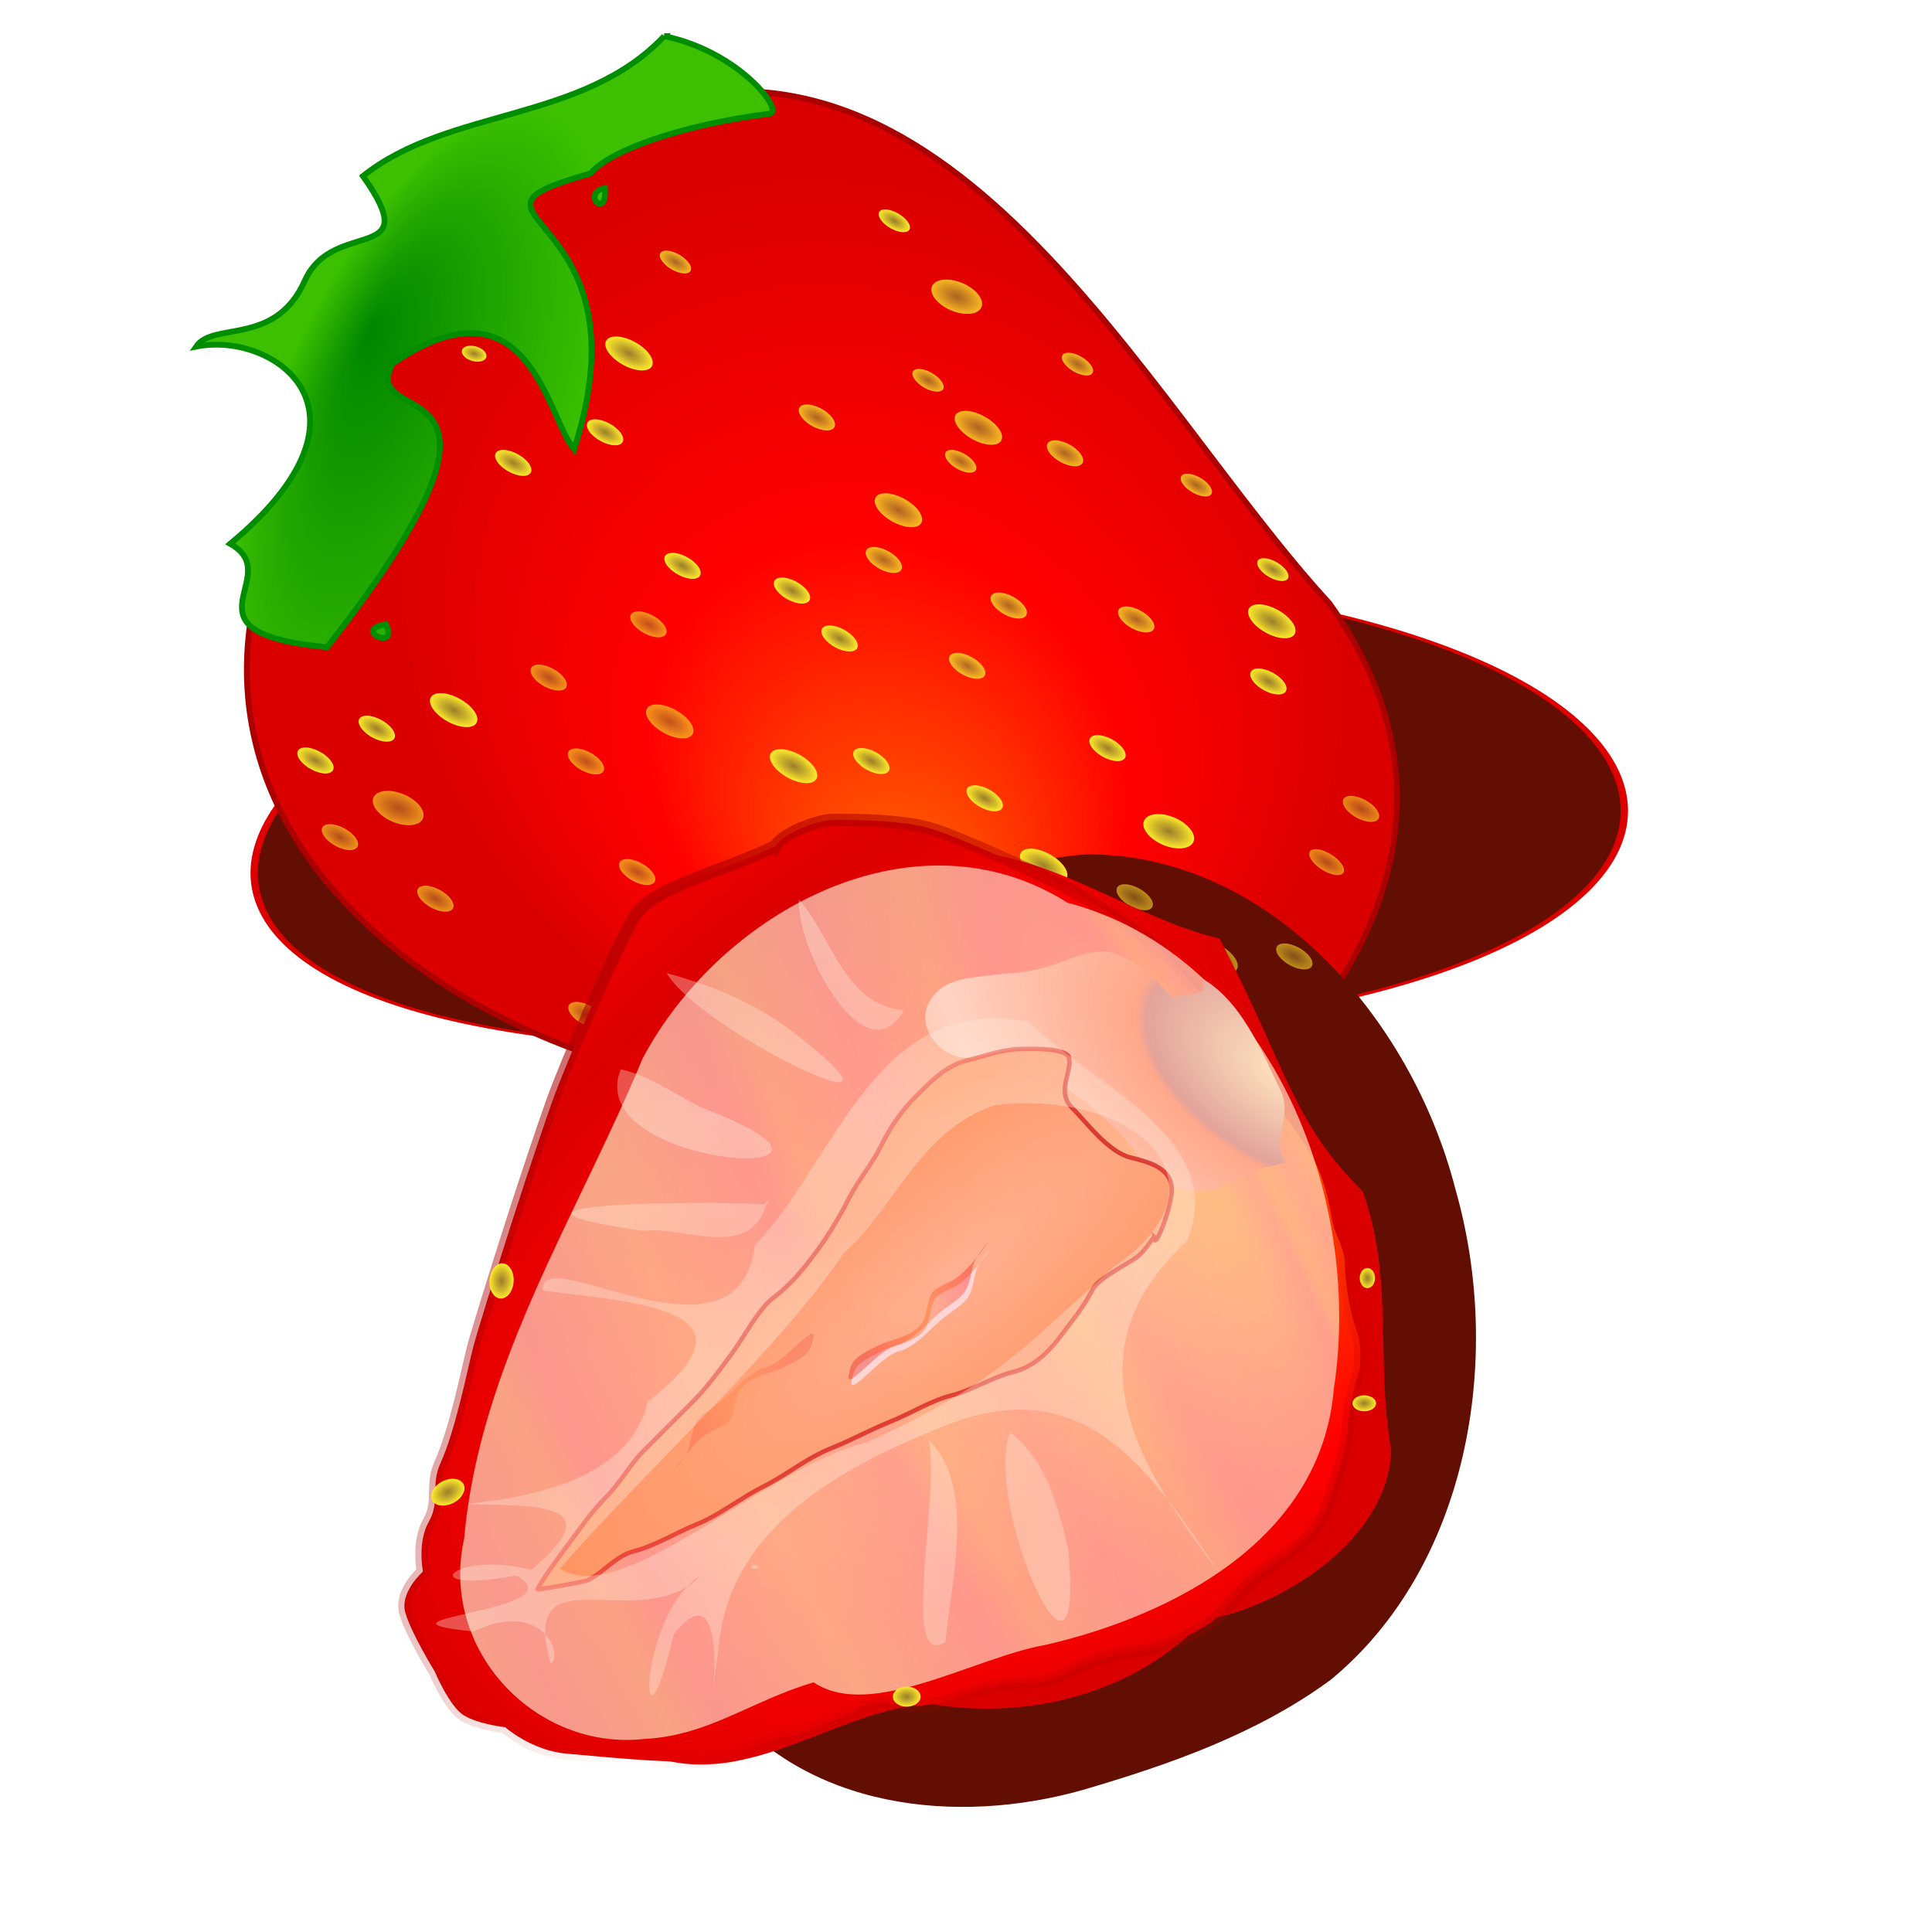 <?xml version="1.0" encoding="UTF-8"?>
<svg viewBox="0 0 425.411 436.268" width="50" height="50" xmlns="http://www.w3.org/2000/svg" xmlns:xlink="http://www.w3.org/1999/xlink">
 <defs>
  <filter id="aa">
   <feGaussianBlur stdDeviation="4.083"/>
  </filter>
  <filter id="z">
   <feGaussianBlur stdDeviation=".317"/>
  </filter>
  <filter id="j">
   <feGaussianBlur stdDeviation=".616"/>
  </filter>
  <filter id="y">
   <feGaussianBlur stdDeviation="1.947"/>
  </filter>
  <filter id="x">
   <feGaussianBlur stdDeviation="2.973"/>
  </filter>
  <filter id="a" x="-.22" y="-.299" width="1.44" height="1.598">
   <feGaussianBlur stdDeviation=".916"/>
  </filter>
  <filter id="i" x="-.243" y="-.225" width="1.486" height="1.449">
   <feGaussianBlur stdDeviation="19.273"/>
  </filter>
  <filter id="w" x="-.138" y="-.142" width="1.275" height="1.285">
   <feGaussianBlur stdDeviation="10.276"/>
  </filter>
  <linearGradient id="c">
   <stop stop-color="#ff6900" offset="0"/>
   <stop stop-color="#f00" offset=".638"/>
   <stop stop-color="#db0000" offset="1"/>
  </linearGradient>
  <linearGradient id="d">
   <stop stop-color="#9b7e2a" offset="0"/>
   <stop stop-color="#cdb42a" offset=".536"/>
   <stop stop-color="#ffea2a" offset="1"/>
  </linearGradient>
  <linearGradient id="v" x1="55.313" x2="152.09" y1="416.52" y2="529.06" gradientUnits="userSpaceOnUse" spreadMethod="reflect">
   <stop stop-color="#a00" stop-opacity=".639" offset="0"/>
   <stop stop-color="#a00" stop-opacity="0" offset="1"/>
  </linearGradient>
  <radialGradient id="l" cx="377.24" cy="507.49" r="44.151" gradientTransform="matrix(1.59 1.044 -.587 .936 63.859 -315.81)" gradientUnits="userSpaceOnUse" spreadMethod="reflect">
   <stop stop-color="#ffe6c0" offset="0"/>
   <stop stop-color="#e2a39b" offset=".403"/>
   <stop stop-color="#ffa88b" offset=".434"/>
   <stop stop-color="#ffd3c3" offset="1"/>
  </radialGradient>
  <radialGradient id="f" cx="286.43" cy="606.59" r="16.446" gradientUnits="userSpaceOnUse">
   <stop stop-color="#ff6900" offset="0"/>
   <stop stop-color="#f00" offset=".786"/>
   <stop stop-color="#db0000" offset="1"/>
  </radialGradient>
  <radialGradient id="m" cx="178.77" cy="702.61" r="96.986" fx="123.91" fy="707.26" gradientTransform="matrix(-.323 .171 -.767 -1.449 927.8 1585.6)" gradientUnits="userSpaceOnUse" spreadMethod="reflect">
   <stop stop-color="#ffe6b8" offset="0"/>
   <stop stop-color="#ffd0c3" offset=".503"/>
   <stop stop-color="#ffe0b6" offset=".668"/>
   <stop stop-color="#ffd3c3" offset="1"/>
  </radialGradient>
  <radialGradient id="u" cx="213.38" cy="670.98" r="89.948" gradientTransform="matrix(.323 -.082 .069 .27 110.6 259.49)" gradientUnits="userSpaceOnUse" spreadMethod="reflect">
   <stop stop-color="#ffe6d5" offset="0"/>
   <stop stop-color="#fffff2" stop-opacity=".918" offset="1"/>
  </radialGradient>
  <radialGradient id="t" cx="295.63" cy="628.75" r="72.116" gradientTransform="matrix(1.8 -1.473 .487 .595 -573.73 445.24)" gradientUnits="userSpaceOnUse">
   <stop stop-color="#ffb091" offset="0"/>
   <stop stop-color="#ff8649" offset="1"/>
  </radialGradient>
  <radialGradient id="s" cx="295.63" cy="628.75" r="72.116" gradientTransform="matrix(1.8 -1.473 .487 .595 -573.73 445.24)" gradientUnits="userSpaceOnUse">
   <stop stop-color="#c02422" offset="0"/>
   <stop stop-color="#f50000" stop-opacity=".34" offset="1"/>
  </radialGradient>
  <radialGradient id="o" cx="4.481" cy="4.13" r="82.891" fx="26.438" fy="-43.485" gradientTransform="matrix(.362 -.921 .38 .149 139.35 202.21)" gradientUnits="userSpaceOnUse">
   <stop stop-color="#008600" offset="0"/>
   <stop stop-color="#3cc000" offset="1"/>
  </radialGradient>
  <radialGradient id="n" cx="87.289" cy="432.53" r="82.866" fx="48.973" fy="466.25" gradientTransform="matrix(.726 -.925 1.058 .831 -275.28 -38.572)" gradientUnits="userSpaceOnUse">
   <stop stop-color="#ff6900" offset="0"/>
   <stop stop-color="#f00" offset=".513"/>
   <stop stop-color="#db0000" offset="1"/>
  </radialGradient>
  <radialGradient id="g" cx="375.98" cy="630.62" r="5.004" gradientTransform="matrix(1 0 0 .735 8.44 166.19)" gradientUnits="userSpaceOnUse" xlink:href="#d"/>
  <radialGradient id="k" cx="375.98" cy="630.62" r="5.004" gradientTransform="matrix(1 0 0 .735 -94.161 228.79)" gradientUnits="userSpaceOnUse" xlink:href="#d"/>
  <radialGradient id="b" cx="375.98" cy="630.62" r="5.004" gradientTransform="matrix(1 0 0 .735 -149.86 53.732)" gradientUnits="userSpaceOnUse" xlink:href="#d"/>
  <radialGradient id="e" cx="375.98" cy="630.62" r="5.004" gradientTransform="matrix(1 0 0 .735 3.751 171.81)" gradientUnits="userSpaceOnUse" xlink:href="#d"/>
  <radialGradient id="h" cx="297.67" cy="605.74" r="95.266" gradientTransform="matrix(1 0 0 1.081 20.834 -48.337)" gradientUnits="userSpaceOnUse" xlink:href="#c"/>
  <radialGradient id="r" cx="332.53" cy="590.24" r="108.44" gradientTransform="matrix(-1.489 .911 -.499 -.815 1091.9 554.15)" gradientUnits="userSpaceOnUse" xlink:href="#c" spreadMethod="reflect"/>
  <radialGradient id="q" cx="166.68" cy="1031.7" r="95.266" gradientTransform="matrix(1.885 -1.257 .65 .976 -837.94 -385.99)" gradientUnits="userSpaceOnUse" xlink:href="#c"/>
  <radialGradient id="p" cx="166.68" cy="1031.7" r="95.266" gradientTransform="matrix(1.885 -1.257 .65 .976 -837.94 -385.99)" gradientUnits="userSpaceOnUse" xlink:href="#c"/>
 </defs>
 <g transform="translate(-54.287 -96.916)">
  <path transform="matrix(1.674 0 0 .529 -273.39 -40.263)" d="m324.54 503.97c113.09 9.028 119.06 190.4 0.021 198.86-130.98 32.21-118.51-141.97-32.286-187.13l15.253-7.475 17.012-4.25z" fill="#630e02" fill-rule="evenodd" filter="url(#i)" stroke="url(#h)"/>
  <path d="m108.61 223.66c-24.504 75.878 68.272 127.21 141.14 120 35.78 12.071 74.925 9.344 94.037-14.475 20.569-25.635 31.082-60.043 5.223-96.064-42.295-46.048-86.332-139.29-161.48-110.06-43.385 14.709-59.949 63.927-78.911 100.6z" fill="url(#n)" fill-rule="evenodd" stroke="#a00" stroke-width="1.311"/>
  <path transform="matrix(1 0 0 1.059 -29.982 -243.86)" d="m324.54 503.97c40.442-0.021 72.926 34.369 82.986 71.508 10.952 36.258 2.722 80.461-28.224 104.52-16.69 11.572-36.475 18.065-55.913 23.452-28.222 7.55-62.622 4.372-82.311-19.575-23.683-28.175-20.588-69.961-3.874-100.79 13.354-26.043 31.036-51.03 54.947-68.307 9.683-6.173 20.845-10.33 32.389-10.81z" fill="#630e02" fill-rule="evenodd" filter="url(#i)" stroke="url(#h)"/>
  <path transform="matrix(-.728 -.755 1.068 -.173 -187.7 520.02)" d="m231.12 517.23c0 2.03-2.242 3.678-5.004 3.678s-5.004-1.648-5.004-3.678 2.242-3.678 5.004-3.678 5.004 1.648 5.004 3.678z" fill="url(#b)" filter="url(#a)" opacity=".789"/>
  <path transform="matrix(-.728 -.755 1.068 -.173 -203.06 477.99)" d="m231.12 517.23c0 2.03-2.242 3.678-5.004 3.678s-5.004-1.648-5.004-3.678 2.242-3.678 5.004-3.678 5.004 1.648 5.004 3.678z" fill="url(#b)" filter="url(#a)"/>
  <path transform="matrix(-.558 -.578 .817 -.132 -115.23 467.82)" d="m231.12 517.23c0 2.03-2.242 3.678-5.004 3.678s-5.004-1.648-5.004-3.678 2.242-3.678 5.004-3.678 5.004 1.648 5.004 3.678z" fill="url(#b)" filter="url(#a)" opacity=".789"/>
  <path transform="matrix(-.728 -.755 1.068 -.173 -135.28 516.87)" d="m231.12 517.23c0 2.03-2.242 3.678-5.004 3.678s-5.004-1.648-5.004-3.678 2.242-3.678 5.004-3.678 5.004 1.648 5.004 3.678z" fill="url(#b)" filter="url(#a)"/>
  <path transform="matrix(-.728 -.755 1.068 -.173 -136.06 472.33)" d="m231.12 517.23c0 2.03-2.242 3.678-5.004 3.678s-5.004-1.648-5.004-3.678 2.242-3.678 5.004-3.678 5.004 1.648 5.004 3.678z" fill="url(#b)" filter="url(#a)" opacity=".883"/>
  <path transform="matrix(-.728 -.755 1.068 -.173 -92.055 510.75)" d="m231.12 517.23c0 2.03-2.242 3.678-5.004 3.678s-5.004-1.648-5.004-3.678 2.242-3.678 5.004-3.678 5.004 1.648 5.004 3.678z" fill="url(#b)" filter="url(#a)" opacity=".883"/>
  <path transform="matrix(-.728 -.755 1.068 -.173 -103.26 552.58)" d="m231.12 517.23c0 2.03-2.242 3.678-5.004 3.678s-5.004-1.648-5.004-3.678 2.242-3.678 5.004-3.678 5.004 1.648 5.004 3.678z" fill="url(#b)" filter="url(#a)"/>
  <path transform="matrix(-.558 -.578 .817 -.132 -49.795 481.55)" d="m231.12 517.23c0 2.03-2.242 3.678-5.004 3.678s-5.004-1.648-5.004-3.678 2.242-3.678 5.004-3.678 5.004 1.648 5.004 3.678z" fill="url(#b)" filter="url(#a)"/>
  <path transform="matrix(-.728 -.755 1.068 -.173 -182.64 563.65)" d="m231.12 517.23c0 2.03-2.242 3.678-5.004 3.678s-5.004-1.648-5.004-3.678 2.242-3.678 5.004-3.678 5.004 1.648 5.004 3.678z" fill="url(#b)" filter="url(#a)" opacity=".789"/>
  <path transform="matrix(-.728 -.755 1.068 -.173 -213.42 555.95)" d="m231.12 517.23c0 2.03-2.242 3.678-5.004 3.678s-5.004-1.648-5.004-3.678 2.242-3.678 5.004-3.678 5.004 1.648 5.004 3.678z" fill="url(#b)" filter="url(#a)" opacity=".789"/>
  <path transform="matrix(-.728 -.755 1.068 -.173 -236.49 517.47)" d="m231.12 517.23c0 2.03-2.242 3.678-5.004 3.678s-5.004-1.648-5.004-3.678 2.242-3.678 5.004-3.678 5.004 1.648 5.004 3.678z" fill="url(#b)" filter="url(#a)"/>
  <path transform="matrix(-.728 -.755 1.068 -.173 -235.96 478.27)" d="m231.12 517.23c0 2.03-2.242 3.678-5.004 3.678s-5.004-1.648-5.004-3.678 2.242-3.678 5.004-3.678 5.004 1.648 5.004 3.678z" fill="url(#b)" filter="url(#a)"/>
  <path transform="matrix(-.728 -.755 1.068 -.173 -196.89 436.93)" d="m231.12 517.23c0 2.03-2.242 3.678-5.004 3.678s-5.004-1.648-5.004-3.678 2.242-3.678 5.004-3.678 5.004 1.648 5.004 3.678z" fill="url(#b)" filter="url(#a)"/>
  <path transform="matrix(-.728 -.755 1.068 -.173 -155.91 426.26)" d="m231.12 517.23c0 2.03-2.242 3.678-5.004 3.678s-5.004-1.648-5.004-3.678 2.242-3.678 5.004-3.678 5.004 1.648 5.004 3.678z" fill="url(#b)" filter="url(#a)"/>
  <path transform="matrix(-.728 -.755 1.068 -.173 -118 453.72)" d="m231.12 517.23c0 2.03-2.242 3.678-5.004 3.678s-5.004-1.648-5.004-3.678 2.242-3.678 5.004-3.678 5.004 1.648 5.004 3.678z" fill="url(#b)" filter="url(#a)" opacity=".883"/>
  <path transform="matrix(-.728 -.755 1.068 -.173 -78.597 473.46)" d="m231.12 517.23c0 2.03-2.242 3.678-5.004 3.678s-5.004-1.648-5.004-3.678 2.242-3.678 5.004-3.678 5.004 1.648 5.004 3.678z" fill="url(#b)" filter="url(#a)" opacity=".883"/>
  <path transform="matrix(-.728 -.755 1.068 -.173 -51.741 497.41)" d="m231.12 517.23c0 2.03-2.242 3.678-5.004 3.678s-5.004-1.648-5.004-3.678 2.242-3.678 5.004-3.678 5.004 1.648 5.004 3.678z" fill="url(#b)" filter="url(#a)"/>
  <path transform="matrix(-.728 -.755 1.068 -.173 -49.083 540.36)" d="m231.12 517.23c0 2.03-2.242 3.678-5.004 3.678s-5.004-1.648-5.004-3.678 2.242-3.678 5.004-3.678 5.004 1.648 5.004 3.678z" fill="url(#b)" filter="url(#a)" opacity=".761"/>
  <path transform="matrix(-.728 -.755 1.068 -.173 -64.793 573.11)" d="m231.12 517.23c0 2.03-2.242 3.678-5.004 3.678s-5.004-1.648-5.004-3.678 2.242-3.678 5.004-3.678 5.004 1.648 5.004 3.678z" fill="url(#b)" filter="url(#a)" opacity=".761"/>
  <path transform="matrix(-.728 -.755 1.068 -.173 -81.643 587.46)" d="m231.12 517.23c0 2.03-2.242 3.678-5.004 3.678s-5.004-1.648-5.004-3.678 2.242-3.678 5.004-3.678 5.004 1.648 5.004 3.678z" fill="url(#b)" filter="url(#a)" opacity=".761"/>
  <path transform="matrix(-.737 -.747 1.195 -.281 -138.67 598.87)" d="m231.12 517.23c0 2.03-2.242 3.678-5.004 3.678s-5.004-1.648-5.004-3.678 2.242-3.678 5.004-3.678 5.004 1.648 5.004 3.678z" fill="url(#b)" filter="url(#a)"/>
  <path transform="matrix(-.488 -.509 .696 -.097 7.883 486.51)" d="m231.12 517.23c0 2.03-2.242 3.678-5.004 3.678s-5.004-1.648-5.004-3.678 2.242-3.678 5.004-3.678 5.004 1.648 5.004 3.678z" fill="url(#b)" filter="url(#a)"/>
  <path transform="matrix(-.728 -.755 1.068 -.173 -159.73 530.12)" d="m231.12 517.23c0 2.03-2.242 3.678-5.004 3.678s-5.004-1.648-5.004-3.678 2.242-3.678 5.004-3.678 5.004 1.648 5.004 3.678z" fill="url(#b)" filter="url(#a)"/>
  <path transform="matrix(-.728 -.755 1.068 -.173 -186.77 399.75)" d="m231.12 517.23c0 2.03-2.242 3.678-5.004 3.678s-5.004-1.648-5.004-3.678 2.242-3.678 5.004-3.678 5.004 1.648 5.004 3.678z" fill="url(#b)" filter="url(#a)"/>
  <path transform="matrix(-.339 -.336 .6 -.177 -77.761 344.31)" d="m231.12 517.23c0 2.03-2.242 3.678-5.004 3.678s-5.004-1.648-5.004-3.678 2.242-3.678 5.004-3.678 5.004 1.648 5.004 3.678z" fill="url(#b)" filter="url(#a)"/>
  <path transform="matrix(-.737 -.747 1.195 -.281 -328.95 557.44)" d="m231.12 517.23c0 2.03-2.242 3.678-5.004 3.678s-5.004-1.648-5.004-3.678 2.242-3.678 5.004-3.678 5.004 1.648 5.004 3.678z" fill="url(#b)" filter="url(#a)"/>
  <path transform="matrix(-.737 -.747 1.195 -.281 -312.67 593.63)" d="m231.12 517.23c0 2.03-2.242 3.678-5.004 3.678s-5.004-1.648-5.004-3.678 2.242-3.678 5.004-3.678 5.004 1.648 5.004 3.678z" fill="url(#b)" filter="url(#a)" opacity=".789"/>
  <path transform="matrix(-.564 -.572 .914 -.214 -123.32 446.43)" d="m231.12 517.23c0 2.03-2.242 3.678-5.004 3.678s-5.004-1.648-5.004-3.678 2.242-3.678 5.004-3.678 5.004 1.648 5.004 3.678z" fill="url(#b)" filter="url(#a)"/>
  <path transform="matrix(-.737 -.747 1.195 -.281 -186.54 478.17)" d="m231.12 517.23c0 2.03-2.242 3.678-5.004 3.678s-5.004-1.648-5.004-3.678 2.242-3.678 5.004-3.678 5.004 1.648 5.004 3.678z" fill="url(#b)" filter="url(#a)" opacity=".883"/>
  <path transform="matrix(-.564 -.572 .914 -.214 -103.01 400.69)" d="m231.12 517.23c0 2.03-2.242 3.678-5.004 3.678s-5.004-1.648-5.004-3.678 2.242-3.678 5.004-3.678 5.004 1.648 5.004 3.678z" fill="url(#b)" filter="url(#a)"/>
  <path d="m198.85 105.07c-18.407 19.51-48.657 16.158-68.035 31.605 14.284 20.177-6.721 9.295-13.13 23.629-6.647 14.865-20.664 9.153-24.549 14.879 17.583-3.538 43.723 14.637 7.712 44.526 13.053 7.365-13.107 20.005 21.857 23.356 52.292-66.656 6.55-48.277 14.776-64.037 30.835-20.995 34.8 12.034 41.019 19.337 17.794-55.456-32.732-51.985 3.674-62.269 4.406-5.266 20.877-11.045 40.49-13.514 3.391-0.427-6.688-13.952-23.815-17.511zm-13.406 34.344c-5.478 1.054 0.567 7.378 0 0zm-49.469 98.469c-7.819 1.293 3.213 6.224 0 0z" fill="url(#o)" fill-rule="evenodd" stroke="#008e00" stroke-width="1.311"/>
  <path transform="matrix(-.558 -.578 .817 -.132 -63.081 491.42)" d="m231.12 517.23c0 2.03-2.242 3.678-5.004 3.678s-5.004-1.648-5.004-3.678 2.242-3.678 5.004-3.678 5.004 1.648 5.004 3.678z" fill="url(#b)" filter="url(#a)" opacity=".789"/>
  <path transform="matrix(-.558 -.578 .817 -.132 -44.12 498.41)" d="m231.12 517.23c0 2.03-2.242 3.678-5.004 3.678s-5.004-1.648-5.004-3.678 2.242-3.678 5.004-3.678 5.004 1.648 5.004 3.678z" fill="url(#b)" filter="url(#a)" opacity=".789"/>
  <path transform="matrix(-.558 -.578 .817 -.132 -57.963 440.06)" d="m231.12 517.23c0 2.03-2.242 3.678-5.004 3.678s-5.004-1.648-5.004-3.678 2.242-3.678 5.004-3.678 5.004 1.648 5.004 3.678z" fill="url(#b)" filter="url(#a)"/>
  <path transform="matrix(-.558 -.578 .817 -.132 -81.25 437.36)" d="m231.12 517.23c0 2.03-2.242 3.678-5.004 3.678s-5.004-1.648-5.004-3.678 2.242-3.678 5.004-3.678 5.004 1.648 5.004 3.678z" fill="url(#b)" filter="url(#a)"/>
  <path transform="matrix(-.558 -.578 .817 -.132 -101.12 436.87)" d="m231.12 517.23c0 2.03-2.242 3.678-5.004 3.678s-5.004-1.648-5.004-3.678 2.242-3.678 5.004-3.678 5.004 1.648 5.004 3.678z" fill="url(#b)" filter="url(#a)" opacity=".789"/>
  <path transform="matrix(-.558 -.578 .817 -.132 -113.44 442.24)" d="m231.12 517.23c0 2.03-2.242 3.678-5.004 3.678s-5.004-1.648-5.004-3.678 2.242-3.678 5.004-3.678 5.004 1.648 5.004 3.678z" fill="url(#b)" filter="url(#a)" opacity=".789"/>
  <path transform="matrix(-.558 -.578 .817 -.132 -123.65 448.89)" d="m231.12 517.23c0 2.03-2.242 3.678-5.004 3.678s-5.004-1.648-5.004-3.678 2.242-3.678 5.004-3.678 5.004 1.648 5.004 3.678z" fill="url(#b)" filter="url(#a)" opacity=".789"/>
  <path transform="matrix(-.558 -.578 .817 -.132 -96.635 474.01)" d="m231.12 517.23c0 2.03-2.242 3.678-5.004 3.678s-5.004-1.648-5.004-3.678 2.242-3.678 5.004-3.678 5.004 1.648 5.004 3.678z" fill="url(#b)" filter="url(#a)" opacity=".789"/>
  <path transform="matrix(-.558 -.578 .817 -.132 -103.67 492.8)" d="m231.12 517.23c0 2.03-2.242 3.678-5.004 3.678s-5.004-1.648-5.004-3.678 2.242-3.678 5.004-3.678 5.004 1.648 5.004 3.678z" fill="url(#b)" filter="url(#a)" opacity=".789"/>
  <path transform="matrix(-.558 -.578 .817 -.132 -117.63 480.62)" d="m231.12 517.23c0 2.03-2.242 3.678-5.004 3.678s-5.004-1.648-5.004-3.678 2.242-3.678 5.004-3.678 5.004 1.648 5.004 3.678z" fill="url(#b)" filter="url(#a)" opacity=".789"/>
  <path transform="matrix(-.558 -.578 .817 -.132 -149.23 498.82)" d="m231.12 517.23c0 2.03-2.242 3.678-5.004 3.678s-5.004-1.648-5.004-3.678 2.242-3.678 5.004-3.678 5.004 1.648 5.004 3.678z" fill="url(#b)" filter="url(#a)" opacity=".789"/>
  <path transform="matrix(-.558 -.578 .817 -.132 -124.28 511.88)" d="m231.12 517.23c0 2.03-2.242 3.678-5.004 3.678s-5.004-1.648-5.004-3.678 2.242-3.678 5.004-3.678 5.004 1.648 5.004 3.678z" fill="url(#b)" filter="url(#a)" opacity=".789"/>
  <path transform="matrix(-.558 -.578 .817 -.132 -99.702 519.11)" d="m231.12 517.23c0 2.03-2.242 3.678-5.004 3.678s-5.004-1.648-5.004-3.678 2.242-3.678 5.004-3.678 5.004 1.648 5.004 3.678z" fill="url(#b)" filter="url(#a)" opacity=".789"/>
  <path transform="matrix(-.558 -.578 .817 -.132 -105.38 510.63)" d="m231.12 517.23c0 2.03-2.242 3.678-5.004 3.678s-5.004-1.648-5.004-3.678 2.242-3.678 5.004-3.678 5.004 1.648 5.004 3.678z" fill="url(#b)" filter="url(#a)" opacity=".789"/>
  <path transform="matrix(-.558 -.578 .817 -.132 -60.271 523.93)" d="m231.12 517.23c0 2.03-2.242 3.678-5.004 3.678s-5.004-1.648-5.004-3.678 2.242-3.678 5.004-3.678 5.004 1.648 5.004 3.678z" fill="url(#b)" filter="url(#a)"/>
  <path transform="matrix(-.558 -.578 .817 -.132 -78.14 519.18)" d="m231.12 517.23c0 2.03-2.242 3.678-5.004 3.678s-5.004-1.648-5.004-3.678 2.242-3.678 5.004-3.678 5.004 1.648 5.004 3.678z" fill="url(#b)" filter="url(#a)" opacity=".789"/>
  <path transform="matrix(-.558 -.578 .817 -.132 -55.948 507.97)" d="m231.12 517.23c0 2.03-2.242 3.678-5.004 3.678s-5.004-1.648-5.004-3.678 2.242-3.678 5.004-3.678 5.004 1.648 5.004 3.678z" fill="url(#b)" filter="url(#a)" opacity=".789"/>
  <path transform="matrix(-.558 -.578 .817 -.132 -77.659 489.08)" d="m231.12 517.23c0 2.03-2.242 3.678-5.004 3.678s-5.004-1.648-5.004-3.678 2.242-3.678 5.004-3.678 5.004 1.648 5.004 3.678z" fill="url(#b)" filter="url(#a)" opacity=".789"/>
  <path transform="matrix(-.558 -.578 .817 -.132 -72.256 504.44)" d="m231.12 517.23c0 2.03-2.242 3.678-5.004 3.678s-5.004-1.648-5.004-3.678 2.242-3.678 5.004-3.678 5.004 1.648 5.004 3.678z" fill="url(#b)" filter="url(#a)" opacity=".789"/>
  <path transform="matrix(-.558 -.578 .817 -.132 -137.4 475.44)" d="m231.12 517.23c0 2.03-2.242 3.678-5.004 3.678s-5.004-1.648-5.004-3.678 2.242-3.678 5.004-3.678 5.004 1.648 5.004 3.678z" fill="url(#b)" filter="url(#a)" opacity=".789"/>
  <path transform="matrix(-.558 -.578 .817 -.132 -162.46 460.43)" d="m231.12 517.23c0 2.03-2.242 3.678-5.004 3.678s-5.004-1.648-5.004-3.678 2.242-3.678 5.004-3.678 5.004 1.648 5.004 3.678z" fill="url(#b)" filter="url(#a)"/>
  <path transform="matrix(-.558 -.578 .817 -.132 -136.66 431.81)" d="m231.12 517.23c0 2.03-2.242 3.678-5.004 3.678s-5.004-1.648-5.004-3.678 2.242-3.678 5.004-3.678 5.004 1.648 5.004 3.678z" fill="url(#b)" filter="url(#a)"/>
  <path transform="matrix(-.558 -.578 .817 -.132 -170.79 484.92)" d="m231.12 517.23c0 2.03-2.242 3.678-5.004 3.678s-5.004-1.648-5.004-3.678 2.242-3.678 5.004-3.678 5.004 1.648 5.004 3.678z" fill="url(#b)" filter="url(#a)" opacity=".789"/>
  <path transform="matrix(-.558 -.578 .817 -.132 -144.79 512.45)" d="m231.12 517.23c0 2.03-2.242 3.678-5.004 3.678s-5.004-1.648-5.004-3.678 2.242-3.678 5.004-3.678 5.004 1.648 5.004 3.678z" fill="url(#b)" filter="url(#a)" opacity=".789"/>
  <path transform="matrix(-.558 -.578 .817 -.132 -115.11 525.06)" d="m231.12 517.23c0 2.03-2.242 3.678-5.004 3.678s-5.004-1.648-5.004-3.678 2.242-3.678 5.004-3.678 5.004 1.648 5.004 3.678z" fill="url(#b)" filter="url(#a)" opacity=".789"/>
  <path transform="matrix(-.558 -.578 .817 -.132 -83.682 533.11)" d="m231.12 517.23c0 2.03-2.242 3.678-5.004 3.678s-5.004-1.648-5.004-3.678 2.242-3.678 5.004-3.678 5.004 1.648 5.004 3.678z" fill="url(#b)" filter="url(#a)" opacity=".789"/>
  <path transform="matrix(-.558 -.578 .817 -.132 -64.835 536.01)" d="m231.12 517.23c0 2.03-2.242 3.678-5.004 3.678s-5.004-1.648-5.004-3.678 2.242-3.678 5.004-3.678 5.004 1.648 5.004 3.678z" fill="url(#b)" filter="url(#a)"/>
  <path transform="matrix(-.558 -.578 .817 -.132 -42.844 534.18)" d="m231.12 517.23c0 2.03-2.242 3.678-5.004 3.678s-5.004-1.648-5.004-3.678 2.242-3.678 5.004-3.678 5.004 1.648 5.004 3.678z" fill="url(#b)" filter="url(#a)"/>
  <path transform="matrix(-.558 -.578 .817 -.132 -17.238 539)" d="m231.12 517.23c0 2.03-2.242 3.678-5.004 3.678s-5.004-1.648-5.004-3.678 2.242-3.678 5.004-3.678 5.004 1.648 5.004 3.678z" fill="url(#b)" filter="url(#a)" opacity=".761"/>
  <path transform="matrix(-.558 -.578 .817 -.132 -12.421 527.22)" d="m231.12 517.23c0 2.03-2.242 3.678-5.004 3.678s-5.004-1.648-5.004-3.678 2.242-3.678 5.004-3.678 5.004 1.648 5.004 3.678z" fill="url(#b)" filter="url(#a)" opacity=".761"/>
  <path transform="matrix(-.558 -.578 .817 -.132 -25.071 529.8)" d="m231.12 517.23c0 2.03-2.242 3.678-5.004 3.678s-5.004-1.648-5.004-3.678 2.242-3.678 5.004-3.678 5.004 1.648 5.004 3.678z" fill="url(#b)" filter="url(#a)" opacity=".761"/>
  <path transform="matrix(-.558 -.578 .817 -.132 -28.024 514.91)" d="m231.12 517.23c0 2.03-2.242 3.678-5.004 3.678s-5.004-1.648-5.004-3.678 2.242-3.678 5.004-3.678 5.004 1.648 5.004 3.678z" fill="url(#b)" filter="url(#a)"/>
  <path transform="matrix(-.558 -.578 .817 -.132 -5.407 515.62)" d="m231.12 517.23c0 2.03-2.242 3.678-5.004 3.678s-5.004-1.648-5.004-3.678 2.242-3.678 5.004-3.678 5.004 1.648 5.004 3.678z" fill="url(#b)" filter="url(#a)" opacity=".761"/>
  <path transform="matrix(-.558 -.578 .817 -.132 -21.711 498.27)" d="m231.12 517.23c0 2.03-2.242 3.678-5.004 3.678s-5.004-1.648-5.004-3.678 2.242-3.678 5.004-3.678 5.004 1.648 5.004 3.678z" fill="url(#b)" filter="url(#a)"/>
  <path transform="matrix(-.558 -.578 .817 -.132 -25.189 476.15)" d="m231.12 517.23c0 2.03-2.242 3.678-5.004 3.678s-5.004-1.648-5.004-3.678 2.242-3.678 5.004-3.678 5.004 1.648 5.004 3.678z" fill="url(#b)" filter="url(#a)"/>
  <path transform="matrix(-.558 -.578 .817 -.132 -30.961 482.6)" d="m231.12 517.23c0 2.03-2.242 3.678-5.004 3.678s-5.004-1.648-5.004-3.678 2.242-3.678 5.004-3.678 5.004 1.648 5.004 3.678z" fill="url(#b)" filter="url(#a)"/>
  <path transform="matrix(-.558 -.578 .817 -.132 -50.783 467.73)" d="m231.12 517.23c0 2.03-2.242 3.678-5.004 3.678s-5.004-1.648-5.004-3.678 2.242-3.678 5.004-3.678 5.004 1.648 5.004 3.678z" fill="url(#b)" filter="url(#a)"/>
  <path transform="matrix(-.558 -.578 .817 -.132 -69.714 452.11)" d="m231.12 517.23c0 2.03-2.242 3.678-5.004 3.678s-5.004-1.648-5.004-3.678 2.242-3.678 5.004-3.678 5.004 1.648 5.004 3.678z" fill="url(#b)" filter="url(#a)"/>
  <path transform="matrix(-.558 -.578 .817 -.132 -68.708 429.24)" d="m231.12 517.23c0 2.03-2.242 3.678-5.004 3.678s-5.004-1.648-5.004-3.678 2.242-3.678 5.004-3.678 5.004 1.648 5.004 3.678z" fill="url(#b)" filter="url(#a)"/>
  <path transform="matrix(-.558 -.578 .817 -.132 -85.618 415.99)" d="m231.12 517.23c0 2.03-2.242 3.678-5.004 3.678s-5.004-1.648-5.004-3.678 2.242-3.678 5.004-3.678 5.004 1.648 5.004 3.678z" fill="url(#b)" filter="url(#a)"/>
  <path transform="matrix(-.558 -.578 .817 -.132 -93.423 423.66)" d="m231.12 517.23c0 2.03-2.242 3.678-5.004 3.678s-5.004-1.648-5.004-3.678 2.242-3.678 5.004-3.678 5.004 1.648 5.004 3.678z" fill="url(#b)" filter="url(#a)"/>
  <path transform="matrix(-.558 -.578 .817 -.132 -100.3 405.97)" d="m231.12 517.23c0 2.03-2.242 3.678-5.004 3.678s-5.004-1.648-5.004-3.678 2.242-3.678 5.004-3.678 5.004 1.648 5.004 3.678z" fill="url(#b)" filter="url(#a)"/>
  <path transform="matrix(-.558 -.578 .817 -.132 -110.91 393.5)" d="m231.12 517.23c0 2.03-2.242 3.678-5.004 3.678s-5.004-1.648-5.004-3.678 2.242-3.678 5.004-3.678 5.004 1.648 5.004 3.678z" fill="url(#b)" filter="url(#a)"/>
  <path transform="matrix(-.558 -.578 .817 -.132 -110.91 393.5)" d="m231.12 517.23c0 2.03-2.242 3.678-5.004 3.678s-5.004-1.648-5.004-3.678 2.242-3.678 5.004-3.678 5.004 1.648 5.004 3.678z" fill="url(#b)" filter="url(#a)"/>
  <path transform="matrix(-.558 -.578 .817 -.132 -131.65 400.41)" d="m231.12 517.23c0 2.03-2.242 3.678-5.004 3.678s-5.004-1.648-5.004-3.678 2.242-3.678 5.004-3.678 5.004 1.648 5.004 3.678z" fill="url(#b)" filter="url(#a)"/>
  <path transform="matrix(-.558 -.578 .817 -.132 -89.975 391.03)" d="m231.12 517.23c0 2.03-2.242 3.678-5.004 3.678s-5.004-1.648-5.004-3.678 2.242-3.678 5.004-3.678 5.004 1.648 5.004 3.678z" fill="url(#b)" filter="url(#a)"/>
  <path transform="matrix(-.558 -.578 .817 -.132 -63.082 390.15)" d="m231.12 517.23c0 2.03-2.242 3.678-5.004 3.678s-5.004-1.648-5.004-3.678 2.242-3.678 5.004-3.678 5.004 1.648 5.004 3.678z" fill="url(#b)" filter="url(#a)" opacity=".883"/>
  <path transform="matrix(-.558 -.578 .817 -.132 -63.082 390.15)" d="m231.12 517.23c0 2.03-2.242 3.678-5.004 3.678s-5.004-1.648-5.004-3.678 2.242-3.678 5.004-3.678 5.004 1.648 5.004 3.678z" fill="url(#b)" filter="url(#a)" opacity=".883"/>
  <path transform="matrix(-.558 -.578 .817 -.132 -47.968 422.33)" d="m231.12 517.23c0 2.03-2.242 3.678-5.004 3.678s-5.004-1.648-5.004-3.678 2.242-3.678 5.004-3.678 5.004 1.648 5.004 3.678z" fill="url(#b)" filter="url(#a)" opacity=".883"/>
  <path transform="matrix(-.558 -.578 .817 -.132 -60.594 417.73)" d="m231.12 517.23c0 2.03-2.242 3.678-5.004 3.678s-5.004-1.648-5.004-3.678 2.242-3.678 5.004-3.678 5.004 1.648 5.004 3.678z" fill="url(#b)" filter="url(#a)"/>
  <path transform="matrix(-.558 -.578 .817 -.132 -29.149 446.24)" d="m231.12 517.23c0 2.03-2.242 3.678-5.004 3.678s-5.004-1.648-5.004-3.678 2.242-3.678 5.004-3.678 5.004 1.648 5.004 3.678z" fill="url(#b)" filter="url(#a)" opacity=".883"/>
  <path transform="matrix(-.558 -.578 .817 -.132 -14.625 465.1)" d="m231.12 517.23c0 2.03-2.242 3.678-5.004 3.678s-5.004-1.648-5.004-3.678 2.242-3.678 5.004-3.678 5.004 1.648 5.004 3.678z" fill="url(#b)" filter="url(#a)" opacity=".883"/>
  <path transform="matrix(-.558 -.578 .817 -.132 2.542 464.82)" d="m231.12 517.23c0 2.03-2.242 3.678-5.004 3.678s-5.004-1.648-5.004-3.678 2.242-3.678 5.004-3.678 5.004 1.648 5.004 3.678z" fill="url(#b)" filter="url(#a)"/>
  <path transform="matrix(-.558 -.578 .817 -.132 21.818 465.82)" d="m231.12 517.23c0 2.03-2.242 3.678-5.004 3.678s-5.004-1.648-5.004-3.678 2.242-3.678 5.004-3.678 5.004 1.648 5.004 3.678z" fill="url(#b)" filter="url(#a)"/>
  <path transform="matrix(-.558 -.578 .817 -.132 8.687 498.5)" d="m231.12 517.23c0 2.03-2.242 3.678-5.004 3.678s-5.004-1.648-5.004-3.678 2.242-3.678 5.004-3.678 5.004 1.648 5.004 3.678z" fill="url(#b)" filter="url(#a)" opacity=".761"/>
  <path transform="matrix(-.558 -.578 .817 -.132 35.757 495.42)" d="m231.12 517.23c0 2.03-2.242 3.678-5.004 3.678s-5.004-1.648-5.004-3.678 2.242-3.678 5.004-3.678 5.004 1.648 5.004 3.678z" fill="url(#b)" filter="url(#a)" opacity=".761"/>
  <path transform="matrix(-.558 -.578 .817 -.132 59.785 478.54)" d="m231.12 517.23c0 2.03-2.242 3.678-5.004 3.678s-5.004-1.648-5.004-3.678 2.242-3.678 5.004-3.678 5.004 1.648 5.004 3.678z" fill="url(#b)" filter="url(#a)" opacity=".761"/>
  <path transform="matrix(-.558 -.578 .817 -.132 51.603 459.91)" d="m231.12 517.23c0 2.03-2.242 3.678-5.004 3.678s-5.004-1.648-5.004-3.678 2.242-3.678 5.004-3.678 5.004 1.648 5.004 3.678z" fill="url(#b)" filter="url(#a)" opacity=".761"/>
  <path transform="matrix(-.558 -.578 .817 -.132 38.868 449.77)" d="m231.12 517.23c0 2.03-2.242 3.678-5.004 3.678s-5.004-1.648-5.004-3.678 2.242-3.678 5.004-3.678 5.004 1.648 5.004 3.678z" fill="url(#b)" filter="url(#a)"/>
  <path transform="matrix(-.558 -.578 .817 -.132 22.901 445.44)" d="m231.12 517.23c0 2.03-2.242 3.678-5.004 3.678s-5.004-1.648-5.004-3.678 2.242-3.678 5.004-3.678 5.004 1.648 5.004 3.678z" fill="url(#b)" filter="url(#a)"/>
  <path transform="matrix(-.558 -.578 .817 -.132 9.023 435.76)" d="m231.12 517.23c0 2.03-2.242 3.678-5.004 3.678s-5.004-1.648-5.004-3.678 2.242-3.678 5.004-3.678 5.004 1.648 5.004 3.678z" fill="url(#b)" filter="url(#a)" opacity=".883"/>
  <path transform="matrix(-.558 -.578 .817 -.132 -9.768 428.72)" d="m231.12 517.23c0 2.03-2.242 3.678-5.004 3.678s-5.004-1.648-5.004-3.678 2.242-3.678 5.004-3.678 5.004 1.648 5.004 3.678z" fill="url(#b)" filter="url(#a)" opacity=".883"/>
  <path transform="matrix(-.558 -.578 .817 -.132 -19.759 432.62)" d="m231.12 517.23c0 2.03-2.242 3.678-5.004 3.678s-5.004-1.648-5.004-3.678 2.242-3.678 5.004-3.678 5.004 1.648 5.004 3.678z" fill="url(#b)" filter="url(#a)" opacity=".883"/>
  <path transform="matrix(-.558 -.578 .817 -.132 -20.426 416.8)" d="m231.12 517.23c0 2.03-2.242 3.678-5.004 3.678s-5.004-1.648-5.004-3.678 2.242-3.678 5.004-3.678 5.004 1.648 5.004 3.678z" fill="url(#b)" filter="url(#a)" opacity=".883"/>
  <path transform="matrix(-.558 -.578 .817 -.132 -7.046 398.24)" d="m231.12 517.23c0 2.03-2.242 3.678-5.004 3.678s-5.004-1.648-5.004-3.678 2.242-3.678 5.004-3.678 5.004 1.648 5.004 3.678z" fill="url(#b)" filter="url(#a)" opacity=".883"/>
  <path transform="matrix(-.488 -.509 .696 -.097 46.068 382.84)" d="m231.12 517.23c0 2.03-2.242 3.678-5.004 3.678s-5.004-1.648-5.004-3.678 2.242-3.678 5.004-3.678 5.004 1.648 5.004 3.678z" fill="url(#b)" filter="url(#a)" opacity=".883"/>
  <path transform="matrix(-.488 -.509 .696 -.097 16.147 366.34)" d="m231.12 517.23c0 2.03-2.242 3.678-5.004 3.678s-5.004-1.648-5.004-3.678 2.242-3.678 5.004-3.678 5.004 1.648 5.004 3.678z" fill="url(#b)" filter="url(#a)" opacity=".883"/>
  <path transform="matrix(-.488 -.509 .696 -.097 11.984 397.53)" d="m231.12 517.23c0 2.03-2.242 3.678-5.004 3.678s-5.004-1.648-5.004-3.678 2.242-3.678 5.004-3.678 5.004 1.648 5.004 3.678z" fill="url(#b)" filter="url(#a)" opacity=".883"/>
  <path transform="matrix(-.488 -.509 .696 -.097 8.766 348.05)" d="m231.12 517.23c0 2.03-2.242 3.678-5.004 3.678s-5.004-1.648-5.004-3.678 2.242-3.678 5.004-3.678 5.004 1.648 5.004 3.678z" fill="url(#b)" filter="url(#a)" opacity=".883"/>
  <path transform="matrix(-.488 -.509 .696 -.097 -26.169 338.89)" d="m231.12 517.23c0 2.03-2.242 3.678-5.004 3.678s-5.004-1.648-5.004-3.678 2.242-3.678 5.004-3.678 5.004 1.648 5.004 3.678z" fill="url(#b)" filter="url(#a)"/>
  <path transform="matrix(-.488 -.509 .696 -.097 -48.265 321.35)" d="m231.12 517.23c0 2.03-2.242 3.678-5.004 3.678s-5.004-1.648-5.004-3.678 2.242-3.678 5.004-3.678 5.004 1.648 5.004 3.678z" fill="url(#b)" filter="url(#a)" opacity=".889"/>
  <path transform="matrix(-.488 -.509 .696 -.097 -21.918 306.6)" d="m231.12 517.23c0 2.03-2.242 3.678-5.004 3.678s-5.004-1.648-5.004-3.678 2.242-3.678 5.004-3.678 5.004 1.648 5.004 3.678z" fill="url(#b)" filter="url(#a)"/>
  <path transform="matrix(-.488 -.509 .696 -.097 1.149 312.04)" d="m231.12 517.23c0 2.03-2.242 3.678-5.004 3.678s-5.004-1.648-5.004-3.678 2.242-3.678 5.004-3.678 5.004 1.648 5.004 3.678z" fill="url(#b)" filter="url(#a)"/>
  <path transform="matrix(-.488 -.509 .696 -.097 28.026 328.58)" d="m231.12 517.23c0 2.03-2.242 3.678-5.004 3.678s-5.004-1.648-5.004-3.678 2.242-3.678 5.004-3.678 5.004 1.648 5.004 3.678z" fill="url(#b)" filter="url(#a)" opacity=".883"/>
  <path transform="matrix(-.488 -.509 .696 -.097 42.518 344.4)" d="m231.12 517.23c0 2.03-2.242 3.678-5.004 3.678s-5.004-1.648-5.004-3.678 2.242-3.678 5.004-3.678 5.004 1.648 5.004 3.678z" fill="url(#b)" filter="url(#a)" opacity=".883"/>
  <path transform="matrix(-.488 -.509 .696 -.097 54.065 355.56)" d="m231.12 517.23c0 2.03-2.242 3.678-5.004 3.678s-5.004-1.648-5.004-3.678 2.242-3.678 5.004-3.678 5.004 1.648 5.004 3.678z" fill="url(#b)" filter="url(#a)" opacity=".883"/>
  <path transform="matrix(-.488 -.509 .696 -.097 69.359 371.72)" d="m231.12 517.23c0 2.03-2.242 3.678-5.004 3.678s-5.004-1.648-5.004-3.678 2.242-3.678 5.004-3.678 5.004 1.648 5.004 3.678z" fill="url(#b)" filter="url(#a)" opacity=".883"/>
  <path transform="matrix(-.488 -.509 .696 -.097 72.717 391.9)" d="m231.12 517.23c0 2.03-2.242 3.678-5.004 3.678s-5.004-1.648-5.004-3.678 2.242-3.678 5.004-3.678 5.004 1.648 5.004 3.678z" fill="url(#b)" filter="url(#a)" opacity=".883"/>
  <path transform="matrix(-.488 -.509 .696 -.097 86.631 390.8)" d="m231.12 517.23c0 2.03-2.242 3.678-5.004 3.678s-5.004-1.648-5.004-3.678 2.242-3.678 5.004-3.678 5.004 1.648 5.004 3.678z" fill="url(#b)" filter="url(#a)"/>
  <path transform="matrix(-.488 -.509 .696 -.097 86.631 390.8)" d="m231.12 517.23c0 2.03-2.242 3.678-5.004 3.678s-5.004-1.648-5.004-3.678 2.242-3.678 5.004-3.678 5.004 1.648 5.004 3.678z" fill="url(#b)" filter="url(#a)"/>
  <path transform="matrix(-.558 -.578 .817 -.132 -176.31 467.61)" d="m231.12 517.23c0 2.03-2.242 3.678-5.004 3.678s-5.004-1.648-5.004-3.678 2.242-3.678 5.004-3.678 5.004 1.648 5.004 3.678z" fill="url(#b)" filter="url(#a)"/>
  <path transform="matrix(-.558 -.578 .817 -.132 31.936 530)" d="m231.12 517.23c0 2.03-2.242 3.678-5.004 3.678s-5.004-1.648-5.004-3.678 2.242-3.678 5.004-3.678 5.004 1.648 5.004 3.678z" fill="url(#b)" filter="url(#a)" opacity=".761"/>
  <path transform="matrix(-.558 -.578 .817 -.132 44.732 511.86)" d="m231.12 517.23c0 2.03-2.242 3.678-5.004 3.678s-5.004-1.648-5.004-3.678 2.242-3.678 5.004-3.678 5.004 1.648 5.004 3.678z" fill="url(#b)" filter="url(#a)" opacity=".761"/>
  <path transform="matrix(-.558 -.578 .817 -.132 50.75 500.23)" d="m231.12 517.23c0 2.03-2.242 3.678-5.004 3.678s-5.004-1.648-5.004-3.678 2.242-3.678 5.004-3.678 5.004 1.648 5.004 3.678z" fill="url(#b)" filter="url(#a)" opacity=".761"/>
  <path transform="matrix(-.554 -.582 .76 -.083 80.602 466.12)" d="m231.12 517.23c0 2.03-2.242 3.678-5.004 3.678s-5.004-1.648-5.004-3.678 2.242-3.678 5.004-3.678 5.004 1.648 5.004 3.678z" fill="url(#b)" filter="url(#a)" opacity=".761"/>
  <path d="m270.63 290c18.987 2.591 34.888 14.805 53.29 19.303 15.436 29.753 16.258 41.006 32.251 56.955 7.001 19.74 2.778 37.904 6.345 58.086-0.62 19.826-24.274 34.964-42.004 37.948-15.526 16.614-39.694 22.685-61.702 18.853-21.265 1.27-40.563 19.267-62.339 11.989-18.208-8.761-21.516-31.16-24.764-48.994-5.123-25.288 4.549-50.491 13.327-73.806 9.093-19.496 23.758-35.507 37.133-52.091-0.161-14.676 14.888-21.589 27.382-23.095 7.129-1.288 14.264-2.726 21.08-5.147z" fill="url(#q)" fill-rule="evenodd" stroke="url(#p)"/>
  <path d="m223.94 288.01c-12.599 5.968-27.851 9.284-31.829 15.915s-15.252 32.492-18.567 41.776c-1.296 3.629-5.32 15.37-9.119 27.238-4.101 12.81-8.097 25.709-8.785 28.463-1.326 5.305-3.979 18.567-7.294 25.861-2.344 5.158 0 8.62-2.652 13.262s-1.326 11.273-1.326 11.273-5.305 4.642-3.979 9.284 6.631 13.262 6.631 13.262 3.316 7.957 6.631 9.947 9.284 2.652 9.284 2.652 5.968 5.305 13.925 5.968 31.829 3.316 37.134 0.663 8.62-3.979 12.599-4.642 9.947-3.316 13.262-4.642 3.979-3.979 11.273-2.652 11.273-0.663 15.252-1.989 7.957-2.652 12.599-2.652 7.957-0.663 11.273-2.652 9.947-3.979 15.915-4.642 14.588-4.642 17.904-7.957 5.968-7.294 11.936-11.273 9.947-7.294 11.936-11.936 5.305-15.915 5.305-19.893 2.652-12.599 2.652-12.599 0.663-5.305-0.663-8.62-2.652-10.61-2.652-14.588-1.989-6.631-2.652-9.284-1.326-8.62-3.979-13.925-9.284-13.925-9.284-13.925l-5.305-3.979-3.316-10.61s-12.599-15.915-17.241-19.893-17.241-11.936-22.546-14.588-22.546-10.61-29.177-12.599-17.904-1.989-21.883-1.989-11.936 3.316-13.262 5.968z" fill="url(#r)" fill-rule="evenodd" stroke="url(#v)" stroke-width="2.8"/>
  <path transform="matrix(1.107 0 0 1.141 -58.035 -296.97)" d="m314.31 523.86c-31.066-19.041-70.667 1.59-86.681 30.855-13.239 31.05-33.262 60.561-36.379 94.945-5.102 22.218 14.64 42.041 36.66 39.713 13.23-0.636 21.953-7.614 34.622-11.208 11.678 7.581 32.656-4.911 47.363-7.429 25.893-5.813 56.207-20.836 58.747-50.66 6.136-38.829-13.676-85.761-54.332-96.216z" fill="url(#m)" fill-rule="evenodd" filter="url(#w)" opacity=".85"/>
  <path transform="matrix(1.048 0 0 1 -43.936 -213.97)" d="m340.98 536c-16.439-19.072-18.27-5.813-35.955-5.266-5.537 0.93-12.893 0.394-16.05 6.025-3.872 6.478 3.494 14.985 10.444 12.571 9.989-1.626 26.985 12.649 32.32 19.704 5.287 7.173 9.579 12.508 19.293 10.166 6.257-3.873 7.899-4.03 14.535-5.821-3.376-5.072 1.62-10.213-1.075-16.222-2.607-5.074-7.536-19.812-16.949-25.33 1.367 3.758-0.633 3.18-6.563 4.173z" fill="url(#l)" fill-rule="evenodd" filter="url(#y)"/>
  <path d="m309.48 376.21c0 3.777 3.979-6.833 3.979-10.61 0-5.062-5.404-6.324-9.284-7.294-5.12-1.28-10.034-8.045-13.262-11.273-3.626-3.626 0.13-8.102-0.663-11.273-0.547-2.188-8.044-1.989-9.947-1.989-5.014 0-8.627 1.494-13.262 2.652-4.568 1.142-7.927 4.612-11.273 7.957-3.457 3.457-5.814 6.987-7.957 11.273-2.244 4.487-5.18 7.707-7.294 11.936-1.998 3.995-4.865 8.697-7.294 11.936-3.088 4.117-5.692 7.419-9.947 10.61-3.097 2.323-6.775 9.255-9.284 12.599-2.653 3.538-5.346 7.335-8.62 10.61l-11.273 11.273c-2.838 2.838-5.22 7.21-8.62 10.61-3.01 3.01-5.597 6.799-7.957 9.947-2.606 3.474-6.075 8.172-7.294 10.61-0.111 0.221 10.706-1.706 11.273-1.989 3.88-1.94 6.448-5.591 10.61-6.631 4.538-1.135 9.618-4.245 13.925-5.968 5.112-2.045 10.132-6.061 15.252-8.62 5.495-2.747 9.488-6.315 15.252-8.62 4.745-1.898 8.876-4.213 13.262-5.968 4.818-1.927 9.269-4.804 13.925-5.968 4.829-1.207 9.113-4.102 13.925-5.305 4.598-1.15 7.907-4.354 10.61-7.957 2.739-3.652 5.319-6.659 7.294-10.61 1.298-2.596 7.955-5.8 9.947-7.294 1.554-1.166 2.885-3.184 3.979-4.642z" fill="url(#t)" fill-rule="evenodd" filter="url(#aa)" opacity=".972" stroke="url(#s)"/>
  <path d="m229.25 300.03c-0.55 11.299 14.926 40.325 23.734 25.022-13.457-1.159-16.226-16.588-23.734-25.022zm-29.844 16.625c7.329 12.716 60.358 38.481 31.006 15.29-8.967-7.671-19.738-12.216-31.006-15.29zm76.719 10.281c-30.589-2.13-39.376 33.231-56.807 51.159-3.688 30.004-48.687-1.401-47.932 10.202 18.812 2.677 51.869 3.572 23.717 25.114-4.707 21.51-38.159 22.295-40.468 23.173 15.69 0.37 32.269-0.361 14.202 14.846-17.46-4.661-27.559 5.762-3.494 1.251 15.068 8.016-37.76 9.819-9.562 12.644 15.997-7.622 20.377 5.91 17.392 7.185-7.313-25.877 20.318-5.84 33.89-19.761-14.26 8.373-14.213 47.343-6.021 13.161 15.069-18.942 5.934 34.366 10.037 3.277 2.415-27.826 28.427-41.322 51.986-50.662 30.828-11.827 45.491 10.24 61.313 33.836-18.132-23.933-35.148-49.547-7.43-75.326 9.566-23.472-22.273-35.289-35.67-49.457l-5.151-0.641zm-57.594 124.09c3.18 0.628 0.408-2.029 0 0zm55.029-104.53c31.335-3.8 55.038 17.451 26.45 36.76-21.788 19.81-27.57 26.595-55.34 39.362-22.557 5.241-55.216 37.696-69.316 28.517 17.614-20.607 48.572-48.413 64.026-71.22 11.659-10.298 17.389-28.086 34.18-33.418zm-84.529-8.129c-9.067 22.369 61.547 26.541 22.057 10.15-7.732-2.633-14.061-8.347-22.057-10.15zm38.219 17.938-0.688 0.75 0.688-0.75zm-5.312 11.938c-1.025 1.239 1.424 0.216 0 0zm-0.031 0.625c-14.5-0.822-71.554-0.359-27.812 6 9.06-1.248 24.02 6.886 27.812-6zm55.031 51.562c-6.263 15.464 17.183 69.031 13.136 26.238-2.308-9.424-4.875-20.139-13.136-26.238zm-18.469 1.531c3.011 10.934-6.63 52.689 3.88 45.685 1.266-13.892 7.028-35.02-3.88-45.685z" fill="url(#u)" fill-rule="evenodd" filter="url(#x)" opacity=".589"/>
  <path transform="matrix(.532 0 0 .49 152.41 105.25)" d="m389.43 629.69c0 2.03-2.242 3.678-5.004 3.678s-5.004-1.648-5.004-3.678 2.242-3.678 5.004-3.678 5.004 1.648 5.004 3.678z" fill="url(#g)" filter="url(#a)"/>
  <path transform="matrix(.625 0 0 .618 77.467 52.2)" d="m286.83 692.29c0 2.03-2.242 3.678-5.004 3.678s-5.004-1.648-5.004-3.678 2.242-3.678 5.004-3.678 5.004 1.648 5.004 3.678z" fill="url(#k)" filter="url(#a)"/>
  <path transform="matrix(.617 -.478 .584 .505 -245.17 148.79)" d="m231.12 517.23c0 2.03-2.242 3.678-5.004 3.678s-5.004-1.648-5.004-3.678 2.242-3.678 5.004-3.678 5.004 1.648 5.004 3.678z" fill="url(#b)" filter="url(#a)"/>
  <path transform="matrix(.617 -.478 .584 .505 -291.59 280.75)" d="m231.12 517.23c0 2.03-2.242 3.678-5.004 3.678s-5.004-1.648-5.004-3.678 2.242-3.678 5.004-3.678 5.004 1.648 5.004 3.678z" fill="url(#b)" filter="url(#a)"/>
  <path transform="matrix(.778 .065 .089 .767 -16.123 81.334)" d="m231.12 517.23c0 2.03-2.242 3.678-5.004 3.678s-5.004-1.648-5.004-3.678 2.242-3.678 5.004-3.678 5.004 1.648 5.004 3.678z" fill="url(#b)" filter="url(#a)"/>
  <path transform="matrix(-.094 -.775 .733 -.243 -195.76 687.09)" d="m231.12 517.23c0 2.03-2.242 3.678-5.004 3.678s-5.004-1.648-5.004-3.678 2.242-3.678 5.004-3.678 5.004 1.648 5.004 3.678z" fill="url(#b)" filter="url(#a)"/>
  <path transform="matrix(-.094 -.775 .733 -.243 -133.43 590.94)" d="m231.12 517.23c0 2.03-2.242 3.678-5.004 3.678s-5.004-1.648-5.004-3.678 2.242-3.678 5.004-3.678 5.004 1.648 5.004 3.678z" fill="url(#b)" filter="url(#a)"/>
  <path d="m273.01 378.2c-1.279 1.761-5.096 7.521-8.62 9.284-5.428 2.714-4.467 1.952-5.968 7.957-1.113 4.452-7.414 5.033-10.61 6.631-5.535 2.768-5.997 3.46-6.631 6.631-0.818 4.09 6.564-5.62 10.61-6.631 3.962-0.99 7.568-5.676 10.61-7.957 4.79-3.592 5.426-3.26 6.631-9.284 0.501-2.504 2.453-4.724 3.979-6.631z" fill="#ffd5d5" fill-rule="evenodd" filter="url(#z)"/>
  <g transform="translate(-30.031 -213.97)">
   <path d="m302.38 590.84c-1.279 1.761-5.096 7.521-8.62 9.284-5.428 2.714-4.467 1.952-5.968 7.957-1.113 4.452-7.414 5.033-10.61 6.631-5.535 2.768-5.997 3.46-6.631 6.631-0.818 4.09 6.564-5.62 10.61-6.631 3.962-0.99 7.568-5.676 10.61-7.957 4.79-3.592 5.426-3.26 6.631-9.284 0.501-2.504 2.453-4.724 3.979-6.631z" fill="url(#f)" fill-rule="evenodd" filter="url(#j)" opacity=".561"/>
  </g>
  <g transform="matrix(-1 0 0 -1 503.05 1020.4)" opacity=".506">
   <path d="m302.38 590.84c-1.279 1.761-5.096 7.521-8.62 9.284-5.428 2.714-4.467 1.952-5.968 7.957-1.113 4.452-7.414 5.033-10.61 6.631-5.535 2.768-5.997 3.46-6.631 6.631-0.818 4.09 6.564-5.62 10.61-6.631 3.962-0.99 7.568-5.676 10.61-7.957 4.79-3.592 5.426-3.26 6.631-9.284 0.501-2.504 2.453-4.724 3.979-6.631z" fill="url(#f)" fill-rule="evenodd" filter="url(#j)" opacity=".561"/>
  </g>
  <path transform="matrix(.344 0 0 .618 227 -7.103)" d="m384.74 635.31c0 2.03-2.242 3.678-5.004 3.678s-5.004-1.648-5.004-3.678 2.242-3.678 5.004-3.678 5.004 1.648 5.004 3.678z" fill="url(#e)" filter="url(#a)"/>
  <path transform="matrix(.344 0 0 .618 216.68 56.666)" d="m384.74 635.31c0 2.03-2.242 3.678-5.004 3.678s-5.004-1.648-5.004-3.678 2.242-3.678 5.004-3.678 5.004 1.648 5.004 3.678z" fill="url(#e)" filter="url(#a)"/>
  <path transform="matrix(.532 0 0 .49 152.41 105.25)" d="m389.43 629.69c0 2.03-2.242 3.678-5.004 3.678s-5.004-1.648-5.004-3.678 2.242-3.678 5.004-3.678 5.004 1.648 5.004 3.678z" fill="url(#g)" filter="url(#a)"/>
 </g>
</svg>

